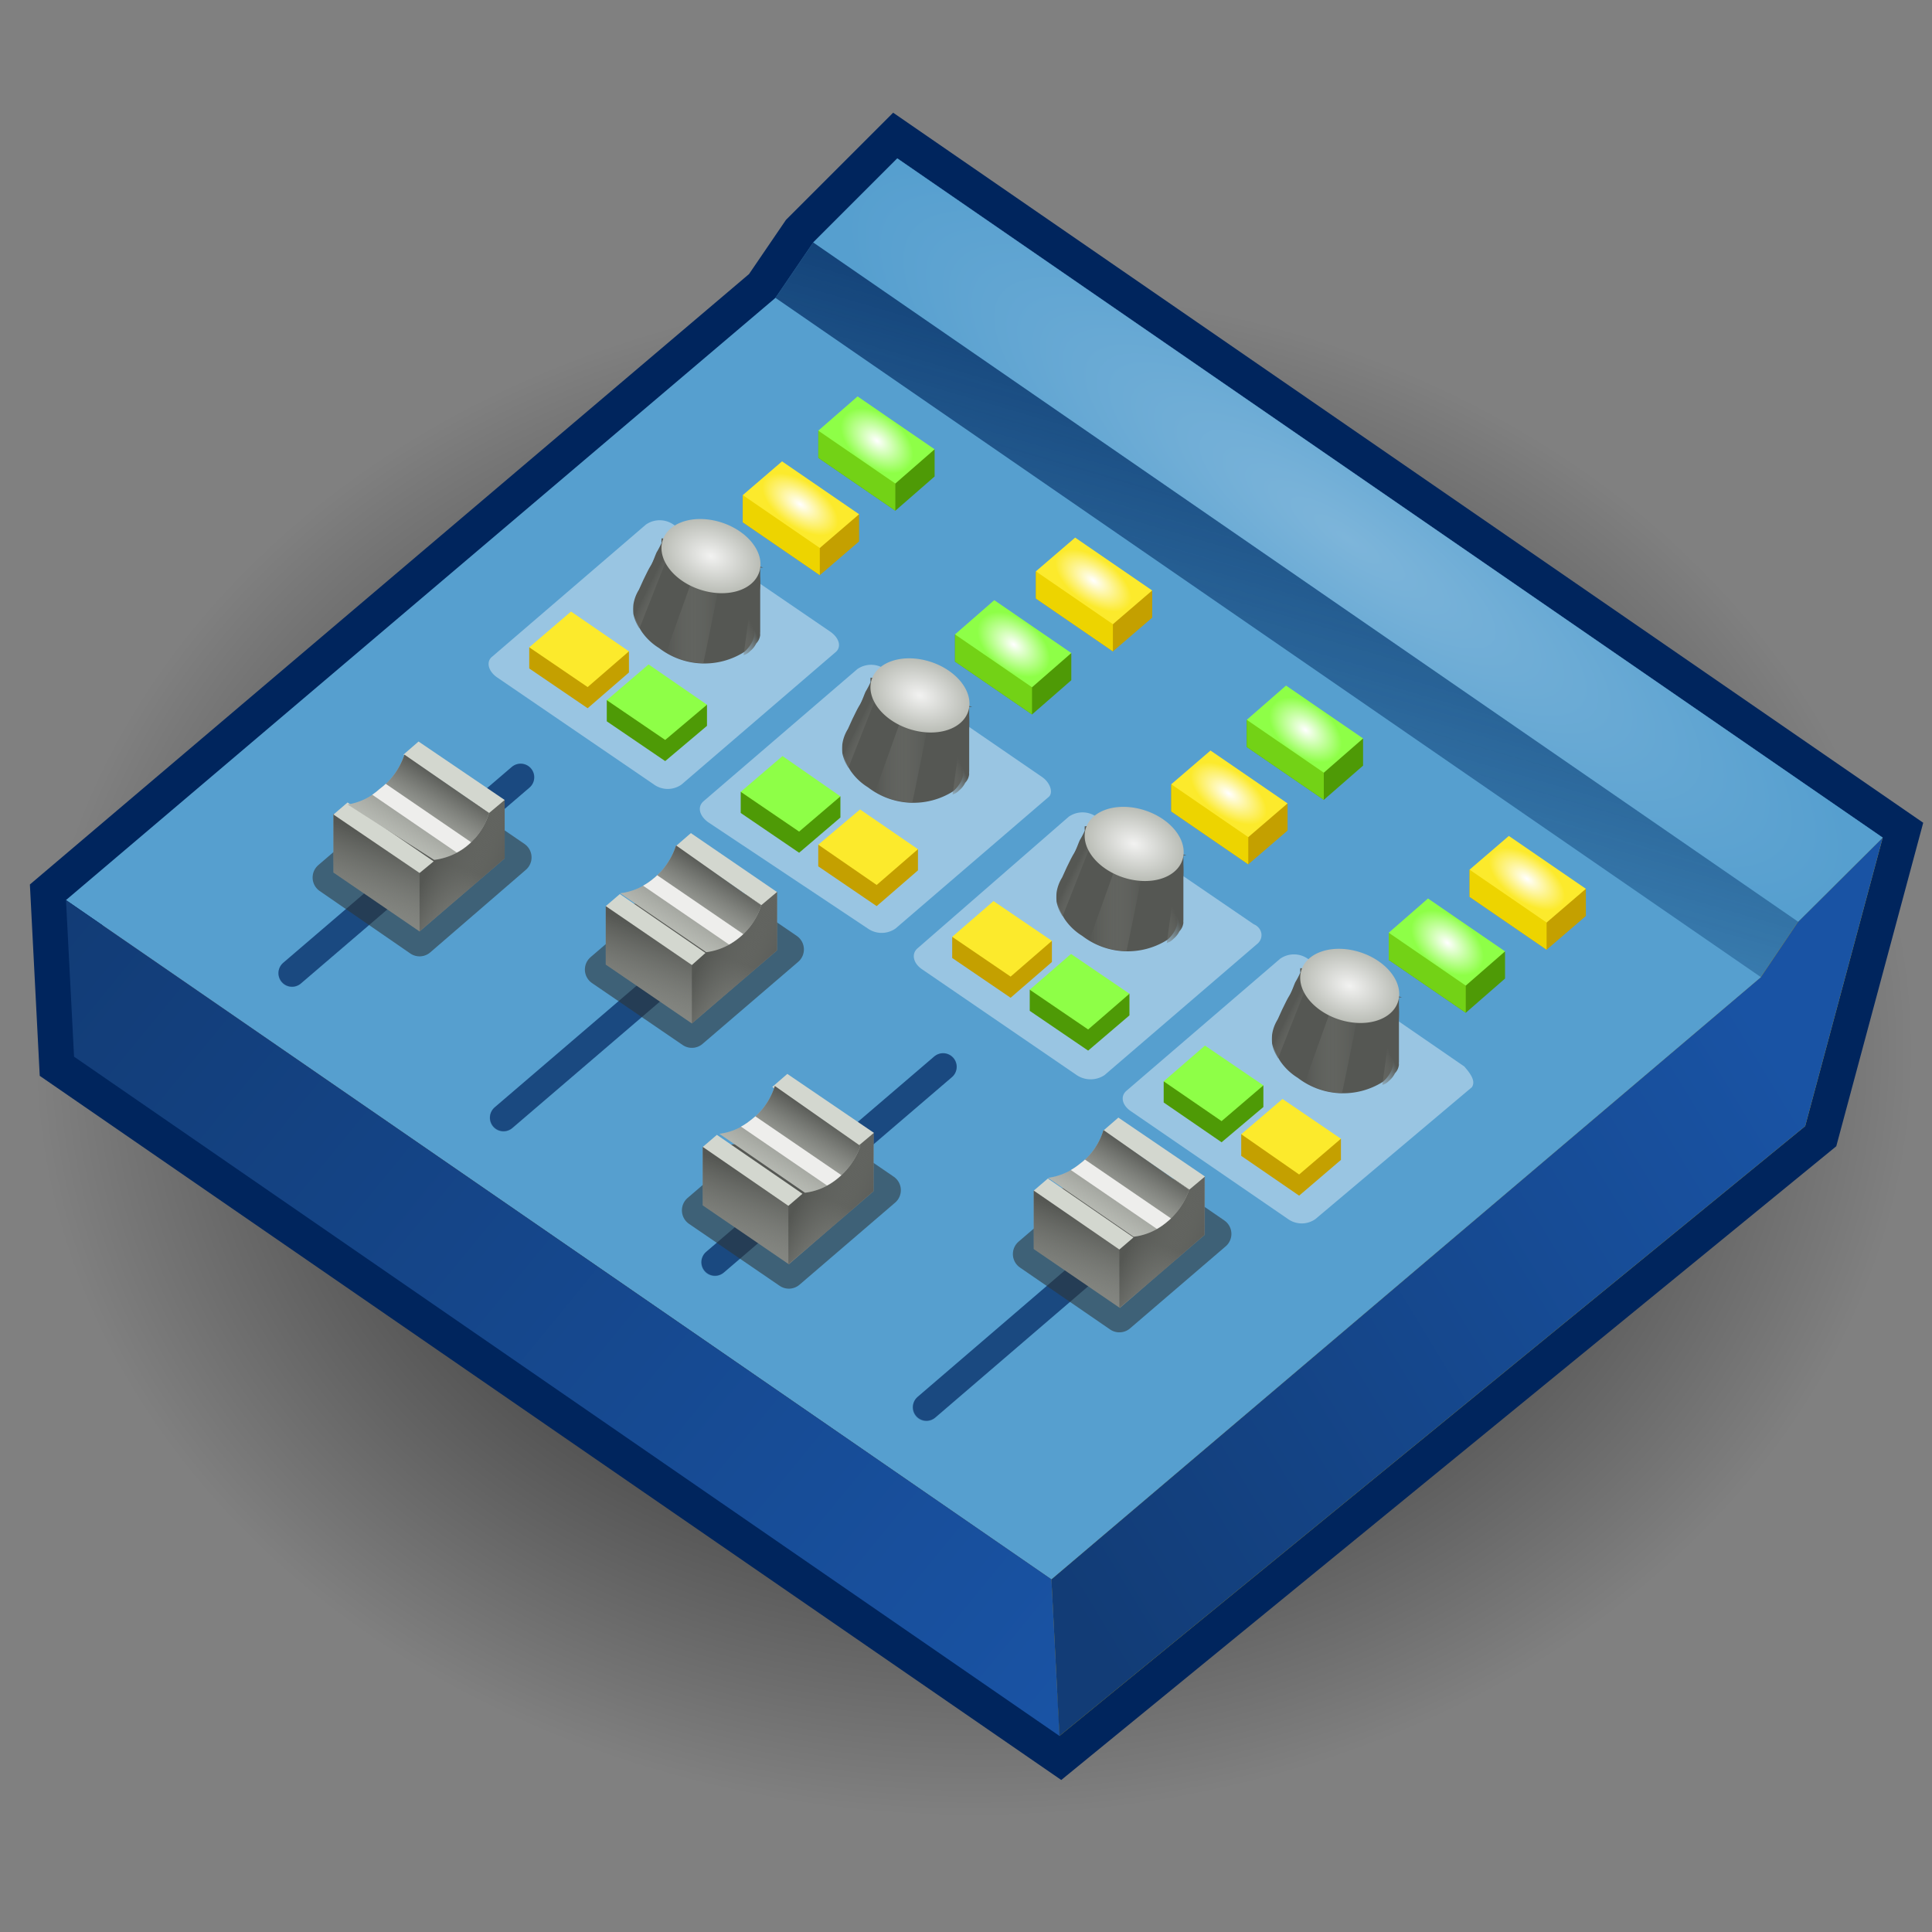 <?xml version="1.0" encoding="UTF-8" standalone="no"?>
<svg
   xmlns:dc="http://purl.org/dc/elements/1.1/"
   xmlns:cc="http://creativecommons.org/ns#"
   xmlns:rdf="http://www.w3.org/1999/02/22-rdf-syntax-ns#"
   xmlns:svg="http://www.w3.org/2000/svg"
   xmlns="http://www.w3.org/2000/svg"
   xmlns:xlink="http://www.w3.org/1999/xlink"
   xmlns:sodipodi="http://sodipodi.sourceforge.net/DTD/sodipodi-0.dtd"
   xmlns:inkscape="http://www.inkscape.org/namespaces/inkscape"
   viewBox="0 0 48 48"
   version="1.1"
   id="svg5742"
   sodipodi:docname="lightmixer.svg"
   inkscape:version="1.0.1 (3bc2e813f5, 2020-09-07)">
  <rect x="0" y="0" width="48" height="48" fill="#808080" stroke="none"/>
  <sodipodi:namedview
     pagecolor="#ffffff"
     bordercolor="#666666"
     borderopacity="1"
     objecttolerance="10"
     gridtolerance="10"
     guidetolerance="10"
     inkscape:pageopacity="0"
     inkscape:pageshadow="2"
     inkscape:window-width="2560"
     inkscape:window-height="1377"
     id="namedview5744"
     showgrid="false"
     inkscape:snap-global="false"
     inkscape:zoom="21.655145"
     inkscape:cx="23.912925"
     inkscape:cy="23.418168"
     inkscape:window-x="-8"
     inkscape:window-y="-8"
     inkscape:window-maximized="1"
     inkscape:current-layer="svg5742"
     inkscape:document-rotation="0" />
  <defs
     id="defs4942">
    <linearGradient
       inkscape:collect="always"
       id="linearGradient11524">
      <stop
         style="stop-color:#000000;stop-opacity:1;"
         offset="0"
         id="stop11520" />
      <stop
         style="stop-color:#000000;stop-opacity:0;"
         offset="1"
         id="stop11522" />
    </linearGradient>
    <linearGradient
       inkscape:collect="always"
       id="linearGradient7297">
      <stop
         style="stop-color:#123c76;stop-opacity:1"
         offset="0"
         id="stop7293" />
      <stop
         style="stop-color:#1953a4;stop-opacity:1"
         offset="1"
         id="stop7295" />
    </linearGradient>
    <linearGradient
       inkscape:collect="always"
       id="linearGradient7289">
      <stop
         style="stop-color:#7db5da;stop-opacity:1"
         offset="0"
         id="stop7285" />
      <stop
         style="stop-color:#569fcf;stop-opacity:1"
         offset="1"
         id="stop7287" />
    </linearGradient>
    <linearGradient
       inkscape:collect="always"
       id="linearGradient7181">
      <stop
         style="stop-color:#ffffff;stop-opacity:1"
         offset="0"
         id="stop7177" />
      <stop
         style="stop-color:#8eff47;stop-opacity:1"
         offset="1"
         id="stop7179" />
    </linearGradient>
    <linearGradient
       inkscape:collect="always"
       id="linearGradient7173">
      <stop
         style="stop-color:#ffffff;stop-opacity:1"
         offset="0"
         id="stop7169" />
      <stop
         style="stop-color:#fcea2c;stop-opacity:1"
         offset="1"
         id="stop7171" />
    </linearGradient>
    <linearGradient
       inkscape:collect="always"
       id="linearGradient7098">
      <stop
         style="stop-color:#f2f2f1;stop-opacity:1"
         offset="0"
         id="stop7094" />
      <stop
         style="stop-color:#babdb6;stop-opacity:1"
         offset="1"
         id="stop7096" />
    </linearGradient>
    <style
       id="style4883">.cls-1,.cls-30,.cls-43,.cls-45,.cls-54{fill:none;}.cls-2{isolation:isolate;}.cls-3{opacity:0.55;}.cls-10,.cls-11,.cls-12,.cls-13,.cls-14,.cls-15,.cls-16,.cls-17,.cls-18,.cls-19,.cls-20,.cls-21,.cls-22,.cls-23,.cls-24,.cls-25,.cls-26,.cls-27,.cls-28,.cls-29,.cls-4,.cls-5,.cls-6,.cls-67,.cls-7,.cls-8,.cls-9{fill:#555753;}.cls-4{opacity:0;}.cls-5{opacity:0.03;}.cls-6{opacity:0.06;}.cls-7{opacity:0.1;}.cls-8{opacity:0.13;}.cls-9{opacity:0.16;}.cls-10{opacity:0.19;}.cls-11{opacity:0.22;}.cls-12{opacity:0.26;}.cls-13{opacity:0.29;}.cls-14{opacity:0.32;}.cls-15{opacity:0.35;}.cls-16{opacity:0.38;}.cls-17{opacity:0.42;}.cls-18{opacity:0.45;}.cls-19{opacity:0.48;}.cls-20{opacity:0.51;}.cls-21{opacity:0.54;}.cls-22{opacity:0.58;}.cls-23{opacity:0.61;}.cls-24{opacity:0.64;}.cls-25{opacity:0.67;}.cls-26{opacity:0.7;}.cls-27{opacity:0.74;}.cls-28{opacity:0.77;}.cls-29{opacity:0.8;}.cls-30,.cls-43{stroke:#00255d;}.cls-30,.cls-54{stroke-miterlimit:10;}.cls-30{stroke-width:1.4px;}.cls-31{fill:#509fcf;}.cls-32{fill:url(#linear-gradient);}.cls-33{fill:#c4a000;}.cls-34{fill:#1953a4;}.cls-133,.cls-134,.cls-135,.cls-136,.cls-137,.cls-138,.cls-139,.cls-140,.cls-141,.cls-35,.cls-44,.cls-45,.cls-47,.cls-48,.cls-51,.cls-55,.cls-56,.cls-57,.cls-59,.cls-60,.cls-61,.cls-63,.cls-64,.cls-65,.cls-68,.cls-69,.cls-70,.cls-90{mix-blend-mode:multiply;}.cls-36{fill:url(#linear-gradient-2);}.cls-37{fill:#569fcf;}.cls-38{fill:url(#linear-gradient-4);}.cls-39{fill:#84f5ff;}.cls-40{fill:#fcea2c;}.cls-41{fill:#4e9a06;}.cls-42{fill:#8eff47;}.cls-43{stroke-linecap:round;stroke-width:0.54px;opacity:0.6;}.cls-43,.cls-45{stroke-linejoin:round;}.cls-44{opacity:0.4;}.cls-45{stroke:#2e3436;stroke-width:0.65px;opacity:0.68;}.cls-46{fill:#888a85;}.cls-47{fill:url(#linear-gradient-5);}.cls-48{fill:url(#linear-gradient-6);}.cls-49{fill:#d3d7cf;}.cls-50{fill:#babdb6;}.cls-51{fill:url(#linear-gradient-7);}.cls-52{clip-path:url(#clip-path);}.cls-53{fill:#2e3436;}.cls-54{stroke:#eeeeec;stroke-width:0.33px;}.cls-55{fill:url(#linear-gradient-8);}.cls-56{fill:url(#linear-gradient-9);}.cls-57{fill:url(#linear-gradient-10);}.cls-58{clip-path:url(#clip-path-2);}.cls-59{fill:url(#linear-gradient-11);}.cls-60{fill:url(#linear-gradient-12);}.cls-61{fill:url(#linear-gradient-13);}.cls-62{clip-path:url(#clip-path-3);}.cls-63{fill:url(#linear-gradient-14);}.cls-64{fill:url(#linear-gradient-15);}.cls-65{fill:url(#linear-gradient-16);}.cls-66{clip-path:url(#clip-path-4);}.cls-68{fill:url(#linear-gradient-17);}.cls-69{fill:url(#linear-gradient-18);}.cls-70{fill:url(#linear-gradient-19);}.cls-71{fill:#bdc0b9;}.cls-72{fill:#bfc2bc;}.cls-73{fill:#c2c5bf;}.cls-74{fill:#c5c7c1;}.cls-75{fill:#c8cac4;}.cls-76{fill:#caccc7;}.cls-77{fill:#cdcfca;}.cls-78{fill:#d0d2cd;}.cls-79{fill:#d3d4d0;}.cls-80{fill:#d5d7d2;}.cls-81{fill:#d8d9d5;}.cls-82{fill:#dbdcd8;}.cls-83{fill:#dedfdb;}.cls-84{fill:#e0e1de;}.cls-85{fill:#e3e4e1;}.cls-86{fill:#e6e6e3;}.cls-87{fill:#e9e9e6;}.cls-88{fill:#ebebe9;}.cls-89{fill:#eeeeec;}.cls-90{fill:url(#linear-gradient-20);}.cls-91{fill:url(#linear-gradient-21);}.cls-92{fill:#edd400;}.cls-93{fill:#fceb37;}.cls-94{fill:#fcec41;}.cls-95{fill:#fced4c;}.cls-96{fill:#fdee56;}.cls-97{fill:#fdef61;}.cls-98{fill:#fdf06b;}.cls-99{fill:#fdf176;}.cls-100{fill:#fdf280;}.cls-101{fill:#fdf38b;}.cls-102{fill:#fef495;}.cls-103{fill:#fef6a0;}.cls-104{fill:#fef7ab;}.cls-105{fill:#fef8b5;}.cls-106{fill:#fef9c0;}.cls-107{fill:#fefaca;}.cls-108{fill:#fefbd5;}.cls-109{fill:#fffcdf;}.cls-110{fill:#fffdea;}.cls-111{fill:#fffef4;}.cls-112{fill:#fff;}.cls-113{fill:#73d216;}.cls-114{fill:#94ff50;}.cls-115{fill:#99ff59;}.cls-116{fill:#9fff63;}.cls-117{fill:#a5ff6c;}.cls-118{fill:#aaff75;}.cls-119{fill:#b0ff7e;}.cls-120{fill:#b6ff87;}.cls-121{fill:#bbff91;}.cls-122{fill:#c1ff9a;}.cls-123{fill:#c6ffa3;}.cls-124{fill:#ccffac;}.cls-125{fill:#d2ffb5;}.cls-126{fill:#d7ffbf;}.cls-127{fill:#ddffc8;}.cls-128{fill:#e3ffd1;}.cls-129{fill:#e8ffda;}.cls-130{fill:#eeffe3;}.cls-131{fill:#f4ffed;}.cls-132{fill:#f9fff6;}.cls-133{fill:url(#linear-gradient-22);}.cls-134{fill:url(#linear-gradient-23);}.cls-135{fill:url(#linear-gradient-24);}.cls-136{fill:url(#linear-gradient-25);}.cls-137{fill:url(#linear-gradient-26);}.cls-138{fill:url(#linear-gradient-27);}.cls-139{fill:url(#linear-gradient-28);}.cls-140{fill:url(#linear-gradient-29);}.cls-141{fill:url(#linear-gradient-30);}</style>
    <linearGradient
       id="linear-gradient"
       x1="27.78"
       y1="27.49"
       x2="33.14"
       y2="9.17"
       gradientUnits="userSpaceOnUse">
      <stop
         offset="0"
         stop-color="#00255d"
         stop-opacity="0"
         id="stop4885" />
      <stop
         offset="1"
         stop-color="#00255d"
         id="stop4887" />
    </linearGradient>
    <linearGradient
       id="linear-gradient-5"
       x1="12.99"
       y1="23.78"
       x2="13.68"
       y2="21.92"
       gradientUnits="userSpaceOnUse">
      <stop
         offset="0"
         stop-color="#888a85"
         stop-opacity="0"
         id="stop4896" />
      <stop
         offset="1"
         stop-color="#555753"
         id="stop4898" />
    </linearGradient>
    <linearGradient
       id="linear-gradient-6"
       x1="15.56"
       y1="22.63"
       x2="14.11"
       y2="21.97"
       xlink:href="#linear-gradient-5"
       gradientTransform="matrix(1.251,0,0,1.251,-6.835,-6.291)" />
    <linearGradient
       id="linear-gradient-7"
       x1="13.37"
       y1="21.79"
       x2="14.2"
       y2="20.39"
       xlink:href="#linear-gradient-5"
       gradientTransform="matrix(1.251,0,0,1.251,-6.835,-6.291)" />
    <clipPath
       id="clip-path">
      <path
         class="cls-1"
         d="M15.18,21.17v0a1.34,1.34,0,0,1-.47.68,1.31,1.31,0,0,1-.62.25L12.37,21A1.2,1.2,0,0,0,13,20.7a1.41,1.41,0,0,0,.5-.69Z"
         id="path4903" />
    </clipPath>
    <linearGradient
       id="linear-gradient-8"
       x1="17.69"
       y1="26.24"
       x2="18.38"
       y2="24.38"
       xlink:href="#linear-gradient-5" />
    <linearGradient
       id="linear-gradient-9"
       x1="20.26"
       y1="25.09"
       x2="18.81"
       y2="24.43"
       xlink:href="#linear-gradient-5" />
    <linearGradient
       id="linear-gradient-10"
       x1="18.07"
       y1="24.24"
       x2="18.9"
       y2="22.84"
       xlink:href="#linear-gradient-5"
       gradientTransform="matrix(1.251,0,0,1.251,-5.954,-7.074)" />
    <clipPath
       id="clip-path-2">
      <path
         class="cls-1"
         d="M19.88,23.63a0,0,0,0,1,0,0,1.33,1.33,0,0,1-.47.67,1.28,1.28,0,0,1-.62.26l-1.71-1.17a1.23,1.23,0,0,0,.61-.25,1.42,1.42,0,0,0,.5-.7Z"
         id="path4909" />
    </clipPath>
    <linearGradient
       id="linear-gradient-11"
       x1="20.77"
       y1="30.04"
       x2="21.46"
       y2="28.19"
       xlink:href="#linear-gradient-5"
       gradientTransform="matrix(1.251,0,0,1.251,-7.391,-5.866)" />
    <linearGradient
       id="linear-gradient-12"
       x1="23.34"
       y1="28.9"
       x2="21.89"
       y2="28.24"
       xlink:href="#linear-gradient-5"
       gradientTransform="matrix(1.251,0,0,1.251,-7.391,-5.866)" />
    <linearGradient
       id="linear-gradient-13"
       x1="21.15"
       y1="28.05"
       x2="21.98"
       y2="26.65"
       xlink:href="#linear-gradient-5"
       gradientTransform="matrix(1.251,0,0,1.251,-7.391,-5.866)" />
    <clipPath
       id="clip-path-3">
      <path
         class="cls-1"
         d="M23,27.44v0a1.42,1.42,0,0,1-.48.67,1.24,1.24,0,0,1-.62.26l-1.7-1.17a1.2,1.2,0,0,0,.61-.26,1.36,1.36,0,0,0,.49-.69Z"
         id="path4915" />
    </clipPath>
    <linearGradient
       id="linear-gradient-14"
       x1="26.18"
       y1="31.88"
       x2="26.88"
       y2="30.03"
       xlink:href="#linear-gradient-5" />
    <linearGradient
       id="linear-gradient-15"
       x1="28.76"
       y1="30.74"
       x2="27.31"
       y2="30.08"
       xlink:href="#linear-gradient-5" />
    <linearGradient
       id="linear-gradient-16"
       x1="26.56"
       y1="29.89"
       x2="27.4"
       y2="28.49"
       xlink:href="#linear-gradient-5"
       gradientTransform="matrix(1.251,0,0,1.251,-5.954,-7.074)" />
    <clipPath
       id="clip-path-4">
      <path
         class="cls-1"
         d="M28.38,29.28v0a1.42,1.42,0,0,1-.48.67,1.24,1.24,0,0,1-.62.26l-1.7-1.17a1.23,1.23,0,0,0,.61-.26,1.32,1.32,0,0,0,.49-.69Z"
         id="path4921" />
    </clipPath>
    <linearGradient
       id="linear-gradient-17"
       x1="18.22"
       y1="17.51"
       x2="17.76"
       y2="17.28"
       xlink:href="#linear-gradient-5"
       gradientTransform="matrix(1.251,0,0,1.251,-5.954,-7.074)" />
    <linearGradient
       id="linear-gradient-18"
       x1="19.04"
       y1="18.09"
       x2="19.63"
       y2="17.82"
       xlink:href="#linear-gradient-5"
       gradientTransform="matrix(1.251,0,0,1.251,-5.954,-7.074)" />
    <linearGradient
       id="linear-gradient-19"
       x1="18.07"
       y1="18.05"
       x2="19.15"
       y2="18.05"
       xlink:href="#linear-gradient-5"
       gradientTransform="matrix(1.251,0,0,1.251,-5.954,-7.074)" />
    <linearGradient
       inkscape:collect="always"
       xlink:href="#linear-gradient"
       id="linearGradient6309"
       gradientUnits="userSpaceOnUse"
       x1="27.78"
       y1="27.49"
       x2="33.14"
       y2="9.17" />
    <linearGradient
       inkscape:collect="always"
       xlink:href="#linear-gradient-5"
       id="linearGradient6315"
       gradientUnits="userSpaceOnUse"
       x1="12.99"
       y1="23.78"
       x2="13.68"
       y2="21.92"
       gradientTransform="matrix(1.251,0,0,1.251,-6.835,-6.291)" />
    <radialGradient
       inkscape:collect="always"
       xlink:href="#linearGradient7098"
       id="radialGradient7100"
       cx="-7.611"
       cy="21.243"
       fx="-7.611"
       fy="21.243"
       r="0.876"
       gradientTransform="matrix(1,0,0,1.442,0,-9.395)"
       gradientUnits="userSpaceOnUse" />
    <linearGradient
       inkscape:collect="always"
       xlink:href="#linear-gradient-5"
       id="linearGradient7121"
       gradientTransform="matrix(1.251,0,0,1.251,-5.954,-7.074)"
       x1="18.22"
       y1="17.51"
       x2="17.76"
       y2="17.28" />
    <linearGradient
       inkscape:collect="always"
       xlink:href="#linear-gradient-5"
       id="linearGradient7123"
       gradientTransform="matrix(1.251,0,0,1.251,-5.954,-7.074)"
       x1="19.04"
       y1="18.09"
       x2="19.63"
       y2="17.82" />
    <linearGradient
       inkscape:collect="always"
       xlink:href="#linear-gradient-5"
       id="linearGradient7125"
       gradientTransform="matrix(1.251,0,0,1.251,-5.954,-7.074)"
       x1="18.07"
       y1="18.05"
       x2="19.15"
       y2="18.05" />
    <radialGradient
       inkscape:collect="always"
       xlink:href="#linearGradient7098"
       id="radialGradient7127"
       gradientUnits="userSpaceOnUse"
       gradientTransform="matrix(1,0,0,1.442,0,-9.395)"
       cx="-7.611"
       cy="21.243"
       fx="-7.611"
       fy="21.243"
       r="0.876" />
    <linearGradient
       inkscape:collect="always"
       xlink:href="#linear-gradient-5"
       id="linearGradient7141"
       gradientTransform="matrix(1.251,0,0,1.251,-5.954,-7.074)"
       x1="18.22"
       y1="17.51"
       x2="17.76"
       y2="17.28" />
    <linearGradient
       inkscape:collect="always"
       xlink:href="#linear-gradient-5"
       id="linearGradient7143"
       gradientTransform="matrix(1.251,0,0,1.251,-5.954,-7.074)"
       x1="19.04"
       y1="18.09"
       x2="19.63"
       y2="17.82" />
    <linearGradient
       inkscape:collect="always"
       xlink:href="#linear-gradient-5"
       id="linearGradient7145"
       gradientTransform="matrix(1.251,0,0,1.251,-5.954,-7.074)"
       x1="18.07"
       y1="18.05"
       x2="19.15"
       y2="18.05" />
    <radialGradient
       inkscape:collect="always"
       xlink:href="#linearGradient7098"
       id="radialGradient7147"
       gradientUnits="userSpaceOnUse"
       gradientTransform="matrix(1,0,0,1.442,0,-9.395)"
       cx="-7.611"
       cy="21.243"
       fx="-7.611"
       fy="21.243"
       r="0.876" />
    <linearGradient
       inkscape:collect="always"
       xlink:href="#linear-gradient-5"
       id="linearGradient7161"
       gradientTransform="matrix(1.251,0,0,1.251,-5.954,-7.074)"
       x1="18.22"
       y1="17.51"
       x2="17.76"
       y2="17.28" />
    <linearGradient
       inkscape:collect="always"
       xlink:href="#linear-gradient-5"
       id="linearGradient7163"
       gradientTransform="matrix(1.251,0,0,1.251,-5.954,-7.074)"
       x1="19.04"
       y1="18.09"
       x2="19.63"
       y2="17.82" />
    <linearGradient
       inkscape:collect="always"
       xlink:href="#linear-gradient-5"
       id="linearGradient7165"
       gradientTransform="matrix(1.251,0,0,1.251,-5.954,-7.074)"
       x1="18.07"
       y1="18.05"
       x2="19.15"
       y2="18.05" />
    <radialGradient
       inkscape:collect="always"
       xlink:href="#linearGradient7098"
       id="radialGradient7167"
       gradientUnits="userSpaceOnUse"
       gradientTransform="matrix(1,0,0,1.442,0,-9.395)"
       cx="-7.611"
       cy="21.243"
       fx="-7.611"
       fy="21.243"
       r="0.876" />
    <radialGradient
       inkscape:collect="always"
       xlink:href="#linearGradient7173"
       id="radialGradient7175"
       cx="29.175"
       cy="21.42"
       fx="29.175"
       fy="21.42"
       r="1.155"
       gradientTransform="matrix(0.614,0.431,-0.223,0.317,16.024,2.048)"
       gradientUnits="userSpaceOnUse" />
    <radialGradient
       inkscape:collect="always"
       xlink:href="#linearGradient7181"
       id="radialGradient7183"
       cx="30.675"
       cy="20.135"
       fx="30.675"
       fy="20.135"
       r="1.155"
       gradientTransform="matrix(0.561,0.436,-0.273,0.352,18.975,-0.31)"
       gradientUnits="userSpaceOnUse" />
    <radialGradient
       inkscape:collect="always"
       xlink:href="#linearGradient7173"
       id="radialGradient7215"
       gradientUnits="userSpaceOnUse"
       gradientTransform="matrix(0.614,0.431,-0.223,0.317,16.024,2.048)"
       cx="29.175"
       cy="21.42"
       fx="29.175"
       fy="21.42"
       r="1.155" />
    <radialGradient
       inkscape:collect="always"
       xlink:href="#linearGradient7181"
       id="radialGradient7217"
       gradientUnits="userSpaceOnUse"
       gradientTransform="matrix(0.561,0.436,-0.273,0.352,18.975,-0.31)"
       cx="30.675"
       cy="20.135"
       fx="30.675"
       fy="20.135"
       r="1.155" />
    <radialGradient
       inkscape:collect="always"
       xlink:href="#linearGradient7181"
       id="radialGradient7227"
       gradientUnits="userSpaceOnUse"
       gradientTransform="matrix(0.561,0.436,-0.273,0.352,18.975,-0.31)"
       cx="30.675"
       cy="20.135"
       fx="30.675"
       fy="20.135"
       r="1.155" />
    <radialGradient
       inkscape:collect="always"
       xlink:href="#linearGradient7173"
       id="radialGradient7237"
       gradientUnits="userSpaceOnUse"
       gradientTransform="matrix(0.614,0.431,-0.223,0.317,16.024,2.048)"
       cx="29.175"
       cy="21.42"
       fx="29.175"
       fy="21.42"
       r="1.155" />
    <radialGradient
       inkscape:collect="always"
       xlink:href="#linearGradient7173"
       id="radialGradient7255"
       gradientUnits="userSpaceOnUse"
       gradientTransform="matrix(0.614,0.431,-0.223,0.317,16.024,2.048)"
       cx="29.175"
       cy="21.42"
       fx="29.175"
       fy="21.42"
       r="1.155" />
    <radialGradient
       inkscape:collect="always"
       xlink:href="#linearGradient7181"
       id="radialGradient7257"
       gradientUnits="userSpaceOnUse"
       gradientTransform="matrix(0.561,0.436,-0.273,0.352,18.975,-0.31)"
       cx="30.675"
       cy="20.135"
       fx="30.675"
       fy="20.135"
       r="1.155" />
    <radialGradient
       inkscape:collect="always"
       xlink:href="#linearGradient7289"
       id="radialGradient7291"
       cx="31.53"
       cy="16.38"
       fx="31.53"
       fy="16.38"
       r="10.62"
       gradientTransform="matrix(0.921,0.648,-0.176,0.249,5.368,-8.149)"
       gradientUnits="userSpaceOnUse" />
    <linearGradient
       inkscape:collect="always"
       xlink:href="#linearGradient7297"
       id="linearGradient7299"
       x1="6.033"
       y1="23.748"
       x2="25.652"
       y2="39.838"
       gradientUnits="userSpaceOnUse" />
    <linearGradient
       inkscape:collect="always"
       xlink:href="#linearGradient7297"
       id="linearGradient7323"
       gradientUnits="userSpaceOnUse"
       x1="25.75"
       y1="37.107"
       x2="40.864"
       y2="27.955" />
    <radialGradient
       inkscape:collect="always"
       xlink:href="#linearGradient11524"
       id="radialGradient11526"
       cx="24.059"
       cy="26.668"
       fx="24.059"
       fy="26.668"
       r="23.32"
       gradientTransform="matrix(1,0,0,0.815,0.139,4.383)"
       gradientUnits="userSpaceOnUse" />
  </defs>
  <title
     id="title4944">Artboard 57</title>
  <ellipse
     style="color:#000000;overflow:visible;fill:url(#radialGradient11526);fill-opacity:1;stroke:none;stroke-width:1.25;stop-color:#000000"
     id="path11518"
     cx="24.197"
     cy="26.114"
     rx="23.32"
     ry="19.002" />
  <path
     id="polygon5001"
     style="isolation:isolate;fill:none;stroke:#00255d;stroke-width:1.4px;stroke-miterlimit:10"
     transform="matrix(1.251,0,0,1.251,-5.954,-7.074)"
     d="m 22.58,8.8 -1.67,1.67 -0.75,1.1 -14.09,11.96 0.16,3.11 19.57,13.49 14.81,-12.11 1.54,-5.73 z"
     class="cls-30" />
  <path
     id="polyline5003"
     style="isolation:isolate;fill:#509fcf;stroke-width:0.799"
     transform="matrix(1.251,0,0,1.251,-5.954,-7.074)"
     d="m 39.73,25.06 0.74,-1.1 1.68,-1.67 -19.57,-13.49 -1.67,1.67 -0.75,1.1 -1.59,3.51"
     class="cls-31" />
  <path
     id="polyline5005"
     style="isolation:isolate;fill:url(#linearGradient6309);stroke-width:0.799"
     transform="matrix(1.251,0,0,1.251,-5.954,-7.074)"
     d="m 39.73,25.06 0.74,-1.1 1.68,-1.67 -19.57,-13.49 -1.67,1.67 -0.75,1.1 -1.59,3.51"
     class="cls-32" />
  <path
     id="polygon5007"
     style="isolation:isolate;fill:#c4a000;stroke-width:0.799"
     transform="matrix(1.251,0,0,1.251,-5.954,-7.074)"
     d="M 40.61,28.02 25.8,40.13 25.64,37.02 39.73,25.06 l 0.74,-1.1 1.68,-1.67 z"
     class="cls-33" />
  <path
     id="polygon5009"
     style="font-variation-settings:normal;opacity:1;isolation:isolate;vector-effect:none;fill:url(#linearGradient7323);fill-opacity:1;stroke-width:0.799;stroke-linecap:butt;stroke-linejoin:miter;stroke-miterlimit:4;stroke-dasharray:none;stroke-dashoffset:0;stroke-opacity:1;stop-color:#000000;stop-opacity:1"
     transform="matrix(1.251,0,0,1.251,-5.954,-7.074)"
     d="M 40.61,28.02 25.8,40.13 25.64,37.02 39.73,25.06 l 0.74,-1.1 1.68,-1.67 z"
     class="cls-34" />
  <path
     id="polygon5019"
     style="isolation:isolate;fill:#569fcf;stroke-width:0.799"
     transform="matrix(1.251,0,0,1.251,-5.954,-7.074)"
     d="M 25.64,37.02 6.07,23.53 20.16,11.57 39.73,25.06 Z"
     class="cls-37" />
  <path
     class="cls-39"
     d="m 20.636,15.699 -3.902,-2.665 a 0.6,0.601 0 0 0 -0.688,0 l -3.815,3.278 c -0.163,0.125 -0.1,0.363 0.113,0.513 l 3.902,2.665 a 0.588,0.588 0 0 0 0.688,0 l 3.815,-3.278 c 0.163,-0.125 0.113,-0.35 -0.113,-0.513 z"
     id="path5023"
     style="isolation:isolate;stroke-width:1;fill:#ffffff;fill-opacity:0.395" />
  <path
     id="polygon5025"
     style="isolation:isolate;fill:#c4a000;stroke-width:0.799"
     transform="matrix(1.251,0,0,1.251,-5.954,-7.074)"
     d="m 17.25,18.59 v 0.42 l -0.82,0.71 -1.16,-0.79 v -0.42 z"
     class="cls-33" />
  <path
     id="polygon5027"
     style="isolation:isolate;fill:#fcea2c;stroke-width:0.799"
     transform="matrix(1.251,0,0,1.251,-5.954,-7.074)"
     d="m 16.1,17.8 1.15,0.79 -0.82,0.71 -1.16,-0.79 z"
     class="cls-40" />
  <path
     id="polygon5029"
     style="isolation:isolate;fill:#4e9a06;stroke-width:0.799"
     transform="matrix(1.251,0,0,1.251,-5.954,-7.074)"
     d="m 18.8,19.65 v 0.42 l -0.83,0.7 -1.16,-0.79 v -0.42 z"
     class="cls-41" />
  <path
     id="polygon5031"
     style="isolation:isolate;fill:#8eff47;stroke-width:0.799"
     transform="matrix(1.251,0,0,1.251,-5.954,-7.074)"
     d="m 17.64,18.85 1.16,0.8 -0.83,0.7 -1.16,-0.79 z"
     class="cls-42" />
  <path
     class="cls-39"
     d="M 25.888,19.303 21.986,16.625 a 0.6,0.601 0 0 0 -0.688,0 l -3.815,3.278 c -0.163,0.138 -0.113,0.363 0.113,0.526 l 3.965,2.64 a 0.6,0.601 0 0 0 0.688,0 l 3.815,-3.278 c 0.1,-0.1 0.038,-0.338 -0.175,-0.488 z"
     id="path5033"
     style="isolation:isolate;stroke-width:1;fill:#ffffff;fill-opacity:0.395" />
  <path
     id="polygon5035"
     style="isolation:isolate;fill:#4e9a06;stroke-width:0.799"
     transform="matrix(1.251,0,0,1.251,-5.954,-7.074)"
     d="m 21.45,21.47 v 0.42 l -0.82,0.7 -1.16,-0.79 v -0.42 z"
     class="cls-41" />
  <path
     id="polygon5037"
     style="isolation:isolate;fill:#8eff47;stroke-width:0.799"
     transform="matrix(1.251,0,0,1.251,-5.954,-7.074)"
     d="m 20.3,20.67 1.15,0.8 -0.82,0.7 -1.16,-0.79 z"
     class="cls-42" />
  <path
     id="polygon5039"
     style="isolation:isolate;fill:#c4a000;stroke-width:0.799"
     transform="matrix(1.251,0,0,1.251,-5.954,-7.074)"
     d="m 22.99,22.52 v 0.42 l -0.82,0.71 -1.16,-0.79 v -0.43 z"
     class="cls-33" />
  <path
     id="polygon5041"
     style="isolation:isolate;fill:#fcea2c;stroke-width:0.799"
     transform="matrix(1.251,0,0,1.251,-5.954,-7.074)"
     d="m 21.84,21.73 1.15,0.79 -0.82,0.71 -1.16,-0.8 z"
     class="cls-40" />
  <path
     class="cls-39"
     d="M 31.141,22.957 27.239,20.292 a 0.6,0.601 0 0 0 -0.688,0 l -3.752,3.266 c -0.163,0.138 -0.113,0.375 0.113,0.526 l 3.84,2.628 a 0.625,0.626 0 0 0 0.688,0 l 3.815,-3.278 c 0.15,-0.15 0.1,-0.388 -0.113,-0.475 z"
     id="path5043"
     style="isolation:isolate;stroke-width:1;fill:#ffffff;fill-opacity:0.395" />
  <path
     id="polygon5045"
     style="isolation:isolate;fill:#c4a000;stroke-width:0.799"
     transform="matrix(1.251,0,0,1.251,-5.954,-7.074)"
     d="m 25.65,24.34 v 0.42 l -0.82,0.71 -1.16,-0.79 v -0.42 z"
     class="cls-33" />
  <path
     id="polygon5047"
     style="isolation:isolate;fill:#fcea2c;stroke-width:0.799"
     transform="matrix(1.251,0,0,1.251,-5.954,-7.074)"
     d="m 24.49,23.55 1.16,0.79 -0.82,0.71 -1.16,-0.79 z"
     class="cls-40" />
  <path
     id="polygon5049"
     style="isolation:isolate;fill:#4e9a06;stroke-width:0.799"
     transform="matrix(1.251,0,0,1.251,-5.954,-7.074)"
     d="m 27.19,25.39 v 0.43 l -0.82,0.7 -1.16,-0.79 v -0.42 z"
     class="cls-41" />
  <path
     id="polygon5051"
     style="isolation:isolate;fill:#8eff47;stroke-width:0.799"
     transform="matrix(1.251,0,0,1.251,-5.954,-7.074)"
     d="m 26.03,24.6 1.16,0.79 -0.82,0.71 -1.16,-0.79 z"
     class="cls-42" />
  <path
     class="cls-39"
     d="m 36.382,26.498 -3.89,-2.678 a 0.6,0.601 0 0 0 -0.688,0 l -3.815,3.278 c -0.163,0.138 -0.113,0.363 0.113,0.513 l 3.902,2.678 a 0.588,0.588 0 0 0 0.675,0 l 3.89,-3.278 c 0.088,-0.138 0,-0.3 -0.188,-0.513 z"
     id="path5053"
     style="isolation:isolate;stroke-width:1;fill:#ffffff;fill-opacity:0.395" />
  <path
     id="polygon5055"
     style="isolation:isolate;fill:#4e9a06;stroke-width:0.799"
     transform="matrix(1.251,0,0,1.251,-5.954,-7.074)"
     d="m 29.85,27.21 v 0.43 l -0.83,0.7 -1.15,-0.79 v -0.42 z"
     class="cls-41" />
  <path
     id="polygon5057"
     style="isolation:isolate;fill:#8eff47;stroke-width:0.799"
     transform="matrix(1.251,0,0,1.251,-5.954,-7.074)"
     d="m 28.69,26.42 1.16,0.79 -0.83,0.71 -1.15,-0.79 z"
     class="cls-42" />
  <path
     id="polygon5059"
     style="isolation:isolate;fill:#c4a000;stroke-width:0.799"
     transform="matrix(1.251,0,0,1.251,-5.954,-7.074)"
     d="m 31.39,28.27 v 0.42 l -0.83,0.71 -1.15,-0.79 v -0.43 z"
     class="cls-33" />
  <path
     id="polygon5061"
     style="isolation:isolate;fill:#fcea2c;stroke-width:0.799"
     transform="matrix(1.251,0,0,1.251,-5.954,-7.074)"
     d="m 30.23,27.48 1.16,0.79 -0.83,0.71 -1.15,-0.8 z"
     class="cls-40" />
  <g
     class="cls-35"
     id="g5071"
     style="isolation:isolate;stroke-width:0.799"
     transform="matrix(1.251,0,0,1.251,-5.954,-7.074)">
    <path
       id="line5063"
       style="opacity:0.6;fill:none;stroke:#00255d;stroke-width:0.54px;stroke-linecap:round;stroke-linejoin:round"
       d="M 18.96,30.72 23.49,26.84"
       class="cls-43" />
    <path
       id="line5065"
       style="opacity:0.6;fill:none;stroke:#00255d;stroke-width:0.54px;stroke-linecap:round;stroke-linejoin:round"
       d="m 14.76,27.85 4.54,-3.89"
       class="cls-43" />
    <path
       id="line5067"
       style="opacity:0.6;fill:none;stroke:#00255d;stroke-width:0.54px;stroke-linecap:round;stroke-linejoin:round"
       d="M 10.56,24.98 15.1,21.09"
       class="cls-43" />
    <path
       id="line5069"
       style="opacity:0.6;fill:none;stroke:#00255d;stroke-width:0.54px;stroke-linecap:round;stroke-linejoin:round"
       d="m 23.16,33.6 4.53,-3.89"
       class="cls-43" />
  </g>
  <path
     id="line5073"
     style="opacity:0.24;isolation:isolate;mix-blend-mode:multiply;fill:none;stroke:#00255d;stroke-width:0.676px;stroke-linecap:round;stroke-linejoin:round"
     d="M 17.759,31.366 23.425,26.511"
     class="cls-43" />
  <path
     id="line5075"
     style="opacity:0.24;isolation:isolate;mix-blend-mode:multiply;fill:none;stroke:#00255d;stroke-width:0.676px;stroke-linecap:round;stroke-linejoin:round"
     d="M 12.506,27.775 18.184,22.907"
     class="cls-43" />
  <path
     id="line5077"
     style="opacity:0.24;isolation:isolate;mix-blend-mode:multiply;fill:none;stroke:#00255d;stroke-width:0.676px;stroke-linecap:round;stroke-linejoin:round"
     d="M 7.253,24.183 12.931,19.316"
     class="cls-43" />
  <path
     id="line5079"
     style="opacity:0.24;isolation:isolate;mix-blend-mode:multiply;fill:none;stroke:#00255d;stroke-width:0.676px;stroke-linecap:round;stroke-linejoin:round"
     d="m 23.012,34.97 5.666,-4.868"
     class="cls-43" />
  <path
     id="polygon5083"
     style="opacity:1;isolation:isolate;mix-blend-mode:multiply;fill:none;stroke:#2e3436;stroke-width:0.813px;stroke-linejoin:round;stroke-opacity:0.577"
     d="m 10.549,19.762 -2.376,2.04 2.251,1.552 2.376,-2.052 z"
     class="cls-45" />
  <path
     id="polygon5085"
     style="isolation:isolate;fill:#888a85;stroke-width:1"
     d="m 8.285,20.225 v 1.452 l 2.139,1.464 2.114,-1.814 v -1.452 z"
     class="cls-46" />
  <path
     id="polygon5087"
     style="isolation:isolate;mix-blend-mode:multiply;fill:url(#linearGradient6315);stroke-width:1"
     d="m 8.285,20.225 v 1.452 l 2.139,1.464 2.114,-1.814 v -1.452 z"
     class="cls-47" />
  <path
     id="polygon5089"
     style="isolation:isolate;mix-blend-mode:multiply;fill:url(#linear-gradient-6);stroke-width:1"
     d="m 10.474,20.049 2.064,-0.175 v 1.452 l -2.114,1.814 v -1.452 l -0.025,-1.614 z"
     class="cls-48" />
  <path
     id="polygon5091"
     style="isolation:isolate;fill:#d3d7cf;stroke-width:1"
     d="m 10.774,21.401 -0.35,0.288 -2.139,-1.452 0.35,-0.3 z"
     class="cls-49" />
  <path
     id="polygon5093"
     style="isolation:isolate;fill:#d3d7cf;stroke-width:1"
     d="m 12.15,20.2 -2.126,-1.452 0.375,-0.325 2.139,1.452 z"
     class="cls-49" />
  <path
     class="cls-50"
     d="m 12.15,20.2 v 0 a 1.676,1.677 0 0 1 -0.588,0.851 1.638,1.639 0 0 1 -0.775,0.313 L 8.635,19.987 a 1.501,1.502 0 0 0 0.788,-0.375 1.763,1.764 0 0 0 0.625,-0.863 z"
     id="path5095"
     style="isolation:isolate;stroke-width:1" />
  <path
     class="cls-51"
     d="m 12.15,20.2 v 0 a 1.676,1.677 0 0 1 -0.588,0.851 1.638,1.639 0 0 1 -0.775,0.313 L 8.635,19.987 a 1.501,1.502 0 0 0 0.788,-0.375 1.763,1.764 0 0 0 0.625,-0.863 z"
     id="path5097"
     style="isolation:isolate;fill:url(#linear-gradient-7);stroke-width:1" />
  <g
     class="cls-52"
     clip-path="url(#clip-path)"
     id="g5103"
     style="isolation:isolate;stroke-width:0.799"
     transform="matrix(1.251,0,0,1.251,-6.835,-6.291)">
    <path
       class="cls-53"
       d="m 15.19,21.17 v 0 a 1.37,1.37 0 0 1 -0.5,0.69 1.09,1.09 0 0 1 -0.61,0.26 l -0.28,0.24 v 1.16 l 1.69,-1.45 v -1.15 z"
       id="path5099"
       style="stroke-width:0.799" />
    <path
       id="line5101"
       style="fill:none;stroke:#eeeeec;stroke-width:0.33px;stroke-miterlimit:10"
       d="M 12.4,20.3 15.28,22.27"
       class="cls-54" />
  </g>
  <path
     id="polygon5105"
     style="opacity:1;isolation:isolate;mix-blend-mode:multiply;fill:none;stroke:#2e3436;stroke-width:0.65px;stroke-linejoin:round;stroke-opacity:0.577"
     transform="matrix(1.251,0,0,1.251,-5.954,-7.074)"
     d="m 20.4,24.51 -1.8,-1.23 -1.9,1.63 1.8,1.23 z"
     class="cls-45" />
  <path
     id="polygon5107"
     style="isolation:isolate;fill:#888a85;stroke-width:0.799"
     transform="matrix(1.251,0,0,1.251,-5.954,-7.074)"
     d="m 20.19,23.37 -3.4,0.28 v 1.16 l 1.71,1.17 1.69,-1.45 z"
     class="cls-46" />
  <path
     id="polygon5109"
     style="isolation:isolate;mix-blend-mode:multiply;fill:url(#linear-gradient-8);stroke-width:0.799"
     transform="matrix(1.251,0,0,1.251,-5.954,-7.074)"
     d="m 20.19,23.37 -3.4,0.28 v 1.16 l 1.71,1.17 1.69,-1.45 z"
     class="cls-55" />
  <path
     id="polygon5111"
     style="isolation:isolate;mix-blend-mode:multiply;fill:url(#linear-gradient-9);stroke-width:0.799"
     transform="matrix(1.251,0,0,1.251,-5.954,-7.074)"
     d="m 18.48,23.53 0.06,-0.02 1.65,-0.14 v 1.16 l -1.69,1.45 v -1.16 z"
     class="cls-56" />
  <path
     id="polygon5113"
     style="isolation:isolate;fill:#d3d7cf;stroke-width:0.799"
     transform="matrix(1.251,0,0,1.251,-5.954,-7.074)"
     d="m 17.07,23.41 1.7,1.17 -0.27,0.24 -1.71,-1.17 z"
     class="cls-49" />
  <path
     id="polygon5115"
     style="isolation:isolate;fill:#d3d7cf;stroke-width:0.799"
     transform="matrix(1.251,0,0,1.251,-5.954,-7.074)"
     d="m 20.19,23.37 -0.31,0.26 -1.7,-1.17 0.3,-0.26 z"
     class="cls-49" />
  <path
     class="cls-50"
     d="m 18.91,22.494 a 1.663,1.664 0 0 1 -0.588,0.838 1.601,1.602 0 0 1 -0.775,0.325 l -2.139,-1.464 a 1.538,1.539 0 0 0 0.763,-0.313 1.776,1.777 0 0 0 0.625,-0.876 z"
     id="path5117"
     style="isolation:isolate;stroke-width:1" />
  <path
     class="cls-57"
     d="m 18.91,22.494 a 1.663,1.664 0 0 1 -0.588,0.838 1.601,1.602 0 0 1 -0.775,0.325 l -2.139,-1.464 a 1.538,1.539 0 0 0 0.763,-0.313 1.776,1.777 0 0 0 0.625,-0.876 z"
     id="path5119"
     style="isolation:isolate;fill:url(#linear-gradient-10);stroke-width:1" />
  <g
     class="cls-58"
     clip-path="url(#clip-path-2)"
     id="g5125"
     style="isolation:isolate;stroke-width:0.799"
     transform="matrix(1.251,0,0,1.251,-5.954,-7.074)">
    <path
       class="cls-53"
       d="m 19.89,23.63 v 0 a 1.37,1.37 0 0 1 -0.5,0.69 1.09,1.09 0 0 1 -0.61,0.26 L 18.5,24.82 V 26 l 1.69,-1.45 v -1.18 z"
       id="path5121"
       style="stroke-width:0.799" />
    <path
       id="line5123"
       style="fill:none;stroke:#eeeeec;stroke-width:0.33px;stroke-miterlimit:10"
       d="m 17.1,22.75 2.88,1.97"
       class="cls-54" />
  </g>
  <path
     id="polygon5127"
     style="opacity:1;isolation:isolate;mix-blend-mode:multiply;fill:none;stroke:#2e3436;stroke-width:0.813px;stroke-linejoin:round;stroke-opacity:0.577"
     d="m 17.348,30.071 2.251,1.539 2.376,-2.04 -2.251,-1.539 z"
     class="cls-45" />
  <path
     id="polygon5129"
     style="isolation:isolate;fill:#888a85;stroke-width:1"
     d="m 17.46,29.946 2.139,1.464 2.101,-1.814 V 28.144 l -4.24,0.35 z"
     class="cls-46" />
  <path
     id="polygon5131"
     style="isolation:isolate;mix-blend-mode:multiply;fill:url(#linear-gradient-11);stroke-width:1"
     d="m 17.46,29.946 2.139,1.464 2.101,-1.814 V 28.144 l -4.24,0.35 z"
     class="cls-59" />
  <path
     id="polygon5133"
     style="isolation:isolate;mix-blend-mode:multiply;fill:url(#linear-gradient-12);stroke-width:1"
     d="m 21.713,28.144 v 1.452 l -2.126,1.814 v -1.452 l -0.025,-1.614 0.075,-0.025 z"
     class="cls-60" />
  <path
     id="polygon5135"
     style="isolation:isolate;fill:#d3d7cf;stroke-width:1"
     d="m 19.587,29.959 -2.126,-1.464 0.35,-0.3 2.126,1.464 z"
     class="cls-49" />
  <path
     id="polygon5137"
     style="isolation:isolate;fill:#d3d7cf;stroke-width:1"
     d="m 19.186,27.006 0.375,-0.325 2.151,1.464 -0.388,0.325 z"
     class="cls-49" />
  <path
     class="cls-50"
     d="m 21.375,28.47 v 0 a 1.776,1.777 0 0 1 -0.6,0.838 1.551,1.552 0 0 1 -0.775,0.325 l -2.126,-1.464 a 1.501,1.502 0 0 0 0.763,-0.325 1.701,1.702 0 0 0 0.613,-0.863 z"
     id="path5139"
     style="isolation:isolate;stroke-width:1" />
  <path
     class="cls-61"
     d="m 21.375,28.47 v 0 a 1.776,1.777 0 0 1 -0.6,0.838 1.551,1.552 0 0 1 -0.775,0.325 l -2.126,-1.464 a 1.501,1.502 0 0 0 0.763,-0.325 1.701,1.702 0 0 0 0.613,-0.863 z"
     id="path5141"
     style="isolation:isolate;fill:url(#linear-gradient-13);stroke-width:1" />
  <g
     class="cls-62"
     clip-path="url(#clip-path-3)"
     id="g5147"
     style="isolation:isolate;stroke-width:0.799"
     transform="matrix(1.251,0,0,1.251,-7.391,-5.866)">
    <path
       class="cls-53"
       d="m 23,27.44 v 0 a 1.36,1.36 0 0 1 -0.49,0.69 1.2,1.2 0 0 1 -0.61,0.26 l -0.28,0.24 v 1.16 l 1.68,-1.45 v -1.16 z"
       id="path5143"
       style="stroke-width:0.799" />
    <path
       id="line5145"
       style="fill:none;stroke:#eeeeec;stroke-width:0.33px;stroke-miterlimit:10"
       d="m 20.18,26.56 2.88,1.97"
       class="cls-54" />
  </g>
  <path
     id="polygon5149"
     style="opacity:1;isolation:isolate;mix-blend-mode:multiply;fill:none;stroke:#2e3436;stroke-width:0.65px;stroke-linejoin:round;stroke-opacity:0.577"
     d="m 28.89,30.16 -1.79,-1.23 -1.9,1.63 1.79,1.23 z"
     class="cls-45"
     transform="matrix(1.251,0,0,1.251,-5.954,-7.074)" />
  <path
     id="polygon5151"
     style="isolation:isolate;fill:#888a85;stroke-width:0.799"
     transform="matrix(1.251,0,0,1.251,-5.954,-7.074)"
     d="m 28.68,29.02 -3.39,0.28 v 1.16 l 1.71,1.17 1.68,-1.45 z"
     class="cls-46" />
  <path
     id="polygon5153"
     style="isolation:isolate;mix-blend-mode:multiply;fill:url(#linear-gradient-14);stroke-width:0.799"
     d="m 28.68,29.02 -3.39,0.28 v 1.16 l 1.71,1.17 1.68,-1.45 z"
     class="cls-63"
     transform="matrix(1.251,0,0,1.251,-5.954,-7.074)" />
  <path
     id="polygon5155"
     style="isolation:isolate;mix-blend-mode:multiply;fill:url(#linear-gradient-15);stroke-width:0.799"
     transform="matrix(1.251,0,0,1.251,-5.954,-7.074)"
     d="m 26.97,29.18 0.06,-0.02 1.66,-0.14 v 1.16 l -1.7,1.45 v -1.16 z"
     class="cls-64" />
  <path
     id="polygon5157"
     style="isolation:isolate;fill:#d3d7cf;stroke-width:0.799"
     transform="matrix(1.251,0,0,1.251,-5.954,-7.074)"
     d="m 25.57,29.06 1.7,1.17 -0.28,0.24 -1.7,-1.17 z"
     class="cls-49" />
  <path
     id="polygon5159"
     style="isolation:isolate;fill:#d3d7cf;stroke-width:0.799"
     transform="matrix(1.251,0,0,1.251,-5.954,-7.074)"
     d="m 28.69,29.02 -0.31,0.26 -1.71,-1.17 0.3,-0.26 z"
     class="cls-49" />
  <path
     class="cls-50"
     d="m 29.54,29.564 v 0 a 1.776,1.777 0 0 1 -0.6,0.838 1.551,1.552 0 0 1 -0.775,0.325 l -2.126,-1.464 a 1.538,1.539 0 0 0 0.763,-0.325 1.651,1.652 0 0 0 0.613,-0.863 z"
     id="path5161"
     style="isolation:isolate;stroke-width:1" />
  <path
     class="cls-65"
     d="m 29.54,29.564 v 0 a 1.776,1.777 0 0 1 -0.6,0.838 1.551,1.552 0 0 1 -0.775,0.325 l -2.126,-1.464 a 1.538,1.539 0 0 0 0.763,-0.325 1.651,1.652 0 0 0 0.613,-0.863 z"
     id="path5163"
     style="isolation:isolate;fill:url(#linear-gradient-16);stroke-width:1" />
  <g
     class="cls-66"
     clip-path="url(#clip-path-4)"
     id="g5169"
     style="isolation:isolate;stroke-width:0.799"
     transform="matrix(1.251,0,0,1.251,-5.954,-7.074)">
    <path
       class="cls-53"
       d="m 28.38,29.28 v 0 a 1.36,1.36 0 0 1 -0.49,0.69 1.24,1.24 0 0 1 -0.62,0.26 l -0.28,0.24 v 1.16 l 1.69,-1.45 V 29 Z"
       id="path5165"
       style="stroke-width:0.799" />
    <path
       id="line5167"
       style="fill:none;stroke:#eeeeec;stroke-width:0.33px;stroke-miterlimit:10"
       d="m 25.6,28.4 2.88,1.97"
       class="cls-54" />
  </g>
  <path
     id="polygon5219"
     style="isolation:isolate;fill:url(#linearGradient7299);fill-opacity:1;stroke-width:0.799"
     transform="matrix(1.251,0,0,1.251,-5.954,-7.074)"
     d="M 25.64,37.02 6.07,23.53 6.23,26.64 25.8,40.13 Z"
     class="cls-34" />
  <path
     id="polygon5223"
     style="isolation:isolate;fill:url(#radialGradient7291);fill-opacity:1;stroke-width:0.799"
     transform="matrix(1.251,0,0,1.251,-5.954,-7.074)"
     d="M 40.47,23.96 20.91,10.47 22.58,8.8 42.15,22.29 Z"
     class="cls-37" />
  <g
     id="g7087">
    <path
       id="polygon5273"
       style="isolation:isolate;fill:#4e9a06;stroke-width:0.799"
       transform="matrix(1.251,0,0,1.251,-5.954,-7.074)"
       d="m 31.29,20.49 -0.99,-0.67 -0.5,0.24 -0.28,-0.11 v 0.54 l 1.53,1.05 0.78,-0.68 v -0.54 z"
       class="cls-41" />
    <path
       id="polygon5275"
       style="isolation:isolate;fill:#73d216;stroke-width:0.799"
       transform="matrix(1.251,0,0,1.251,-5.954,-7.074)"
       d="m 30.3,19.82 -0.5,0.24 -0.28,-0.11 v 0.54 l 1.53,1.05 V 21 l 0.24,-0.51 z"
       class="cls-113" />
    <path
       id="polygon5277"
       style="isolation:isolate;fill:url(#radialGradient7183);fill-opacity:1;stroke-width:0.799"
       transform="matrix(1.251,0,0,1.251,-5.954,-7.074)"
       d="M 31.83,20.32 30.3,19.27 29.52,19.95 31.05,21 Z"
       class="cls-42" />
  </g>
  <g
     id="g7092">
    <path
       id="polygon5319"
       style="isolation:isolate;fill:#c4a000;stroke-width:0.799"
       transform="matrix(1.251,0,0,1.251,-5.954,-7.074)"
       d="M 29.79,21.78 28.8,21.1 28.3,21.35 28.02,21.23 v 0.54 l 1.53,1.05 0.78,-0.67 v -0.54 z"
       class="cls-33" />
    <path
       id="polygon5321"
       style="isolation:isolate;fill:#edd400;stroke-width:0.799"
       transform="matrix(1.251,0,0,1.251,-5.954,-7.074)"
       d="m 28.8,21.1 -0.5,0.25 -0.28,-0.12 v 0.54 l 1.53,1.05 v -0.54 l 0.24,-0.5 z"
       class="cls-92" />
    <path
       id="polygon5323"
       style="isolation:isolate;fill:url(#radialGradient7175);fill-opacity:1;stroke-width:0.799"
       transform="matrix(1.251,0,0,1.251,-5.954,-7.074)"
       d="m 30.33,21.61 -1.53,-1.05 -0.78,0.67 1.53,1.05 z"
       class="cls-40" />
  </g>
  <g
     id="g7205"
     transform="translate(-10.645,-7.184)">
    <path
       id="polygon7199"
       style="isolation:isolate;fill:#4e9a06;stroke-width:0.799"
       transform="matrix(1.251,0,0,1.251,-5.954,-7.074)"
       d="m 30.3,19.82 -0.5,0.24 -0.28,-0.11 v 0.54 l 1.53,1.05 0.78,-0.68 v -0.54 l -0.54,0.17 z"
       class="cls-41" />
    <path
       id="polygon7201"
       style="isolation:isolate;fill:#73d216;stroke-width:0.799"
       transform="matrix(1.251,0,0,1.251,-5.954,-7.074)"
       d="m 29.8,20.06 -0.28,-0.11 v 0.54 l 1.53,1.05 V 21 l 0.24,-0.51 -0.99,-0.67 z"
       class="cls-113" />
    <path
       id="polygon7203"
       style="isolation:isolate;fill:url(#radialGradient7217);fill-opacity:1;stroke-width:0.799"
       transform="matrix(1.251,0,0,1.251,-5.954,-7.074)"
       d="m 30.3,19.27 -0.78,0.68 1.53,1.05 0.78,-0.68 z"
       class="cls-42" />
  </g>
  <g
     id="g7213"
     transform="translate(-10.645,-7.184)">
    <path
       id="polygon7207"
       style="isolation:isolate;fill:#c4a000;stroke-width:0.799"
       transform="matrix(1.251,0,0,1.251,-5.954,-7.074)"
       d="m 28.8,21.1 -0.5,0.25 -0.28,-0.12 v 0.54 l 1.53,1.05 0.78,-0.67 v -0.54 l -0.54,0.17 z"
       class="cls-33" />
    <path
       id="polygon7209"
       style="isolation:isolate;fill:#edd400;stroke-width:0.799"
       transform="matrix(1.251,0,0,1.251,-5.954,-7.074)"
       d="m 28.3,21.35 -0.28,-0.12 v 0.54 l 1.53,1.05 v -0.54 l 0.24,-0.5 -0.99,-0.68 z"
       class="cls-92" />
    <path
       id="polygon7211"
       style="isolation:isolate;fill:url(#radialGradient7215);fill-opacity:1;stroke-width:0.799"
       transform="matrix(1.251,0,0,1.251,-5.954,-7.074)"
       d="m 28.8,20.56 -0.78,0.67 1.53,1.05 0.78,-0.67 z"
       class="cls-40" />
  </g>
  <g
     id="g7225"
     transform="translate(-7.249,-2.122)">
    <path
       id="polygon7219"
       style="isolation:isolate;fill:#4e9a06;stroke-width:0.799"
       transform="matrix(1.251,0,0,1.251,-5.954,-7.074)"
       d="m 29.8,20.06 -0.28,-0.11 v 0.54 l 1.53,1.05 0.78,-0.68 v -0.54 l -0.54,0.17 -0.99,-0.67 z"
       class="cls-41" />
    <path
       id="polygon7221"
       style="isolation:isolate;fill:#73d216;stroke-width:0.799"
       transform="matrix(1.251,0,0,1.251,-5.954,-7.074)"
       d="m 29.52,19.95 v 0.54 l 1.53,1.05 V 21 l 0.24,-0.51 -0.99,-0.67 -0.5,0.24 z"
       class="cls-113" />
    <path
       id="polygon7223"
       style="isolation:isolate;fill:url(#radialGradient7227);fill-opacity:1;stroke-width:0.799"
       transform="matrix(1.251,0,0,1.251,-5.954,-7.074)"
       d="M 29.52,19.95 31.05,21 31.83,20.32 30.3,19.27 Z"
       class="cls-42" />
  </g>
  <g
     id="g7235"
     transform="translate(-3.363,-5.29)">
    <path
       id="polygon7229"
       style="isolation:isolate;fill:#c4a000;stroke-width:0.799"
       transform="matrix(1.251,0,0,1.251,-5.954,-7.074)"
       d="m 28.3,21.35 -0.28,-0.12 v 0.54 l 1.53,1.05 0.78,-0.67 V 21.61 L 29.79,21.78 28.8,21.1 Z"
       class="cls-33" />
    <path
       id="polygon7231"
       style="isolation:isolate;fill:#edd400;stroke-width:0.799"
       transform="matrix(1.251,0,0,1.251,-5.954,-7.074)"
       d="m 28.02,21.23 v 0.54 l 1.53,1.05 v -0.54 l 0.24,-0.5 -0.99,-0.68 -0.5,0.25 z"
       class="cls-92" />
    <path
       id="polygon7233"
       style="isolation:isolate;fill:url(#radialGradient7237);fill-opacity:1;stroke-width:0.799"
       transform="matrix(1.251,0,0,1.251,-5.954,-7.074)"
       d="m 28.02,21.23 1.53,1.05 0.78,-0.67 -1.53,-1.05 z"
       class="cls-40" />
  </g>
  <g
     id="g7245"
     transform="translate(3.527,5.29)">
    <path
       id="polygon7239"
       style="isolation:isolate;fill:#4e9a06;stroke-width:0.799"
       transform="matrix(1.251,0,0,1.251,-5.954,-7.074)"
       d="m 29.52,19.95 v 0.54 l 1.53,1.05 0.78,-0.68 v -0.54 l -0.54,0.17 -0.99,-0.67 -0.5,0.24 z"
       class="cls-41" />
    <path
       id="polygon7241"
       style="isolation:isolate;fill:#73d216;stroke-width:0.799"
       transform="matrix(1.251,0,0,1.251,-5.954,-7.074)"
       d="m 29.52,20.49 1.53,1.05 V 21 l 0.24,-0.51 -0.99,-0.67 -0.5,0.24 -0.28,-0.11 z"
       class="cls-113" />
    <path
       id="polygon7243"
       style="isolation:isolate;fill:url(#radialGradient7257);fill-opacity:1;stroke-width:0.799"
       transform="matrix(1.251,0,0,1.251,-5.954,-7.074)"
       d="m 31.05,21 0.78,-0.68 -1.53,-1.05 -0.78,0.68 z"
       class="cls-42" />
  </g>
  <g
     id="g7253"
     transform="translate(7.412,2.122)">
    <path
       id="polygon7247"
       style="isolation:isolate;fill:#c4a000;stroke-width:0.799"
       transform="matrix(1.251,0,0,1.251,-5.954,-7.074)"
       d="m 28.02,21.23 v 0.54 l 1.53,1.05 0.78,-0.67 v -0.54 l -0.54,0.17 -0.99,-0.68 -0.5,0.25 z"
       class="cls-33" />
    <path
       id="polygon7249"
       style="isolation:isolate;fill:#edd400;stroke-width:0.799"
       transform="matrix(1.251,0,0,1.251,-5.954,-7.074)"
       d="m 28.02,21.77 1.53,1.05 v -0.54 l 0.24,-0.5 -0.99,-0.68 -0.5,0.25 -0.28,-0.12 z"
       class="cls-92" />
    <path
       id="polygon7251"
       style="isolation:isolate;fill:url(#radialGradient7255);fill-opacity:1;stroke-width:0.799"
       transform="matrix(1.251,0,0,1.251,-5.954,-7.074)"
       d="m 29.55,22.28 0.78,-0.67 -1.53,-1.05 -0.78,0.67 z"
       class="cls-40" />
  </g>
  <g
     id="g7159"
     transform="translate(15.771,10.58)">
    <path
       class="cls-67"
       d="m 19.06,14.198 -2.501,-0.726 v 0.1 l -0.125,0.25 -0.163,0.338 -0.15,0.325 -0.138,0.263 a 1.251,1.251 0 0 0 -0.125,0.375 1.363,1.364 0 0 0 0,0.225 1.251,1.251 0 0 0 0.188,0.45 1.438,1.439 0 0 0 0.425,0.4 1.851,1.852 0 0 0 2.114,0.1 0.8,0.801 0 0 0 0.163,-0.188 0.638,0.638 0 0 0 0.088,-0.213 v -0.088 -0.275 -0.363 -0.388 -0.35 -0.225 z"
       id="path7149"
       style="isolation:isolate;stroke-width:1" />
    <path
       class="cls-68"
       d="m 16.934,13.585 -0.2,0.225 -0.75,1.902 a 1.013,1.014 0 0 1 -0.15,-0.363 1.363,1.364 0 0 1 0,-0.225 0.963,0.964 0 0 1 0.138,-0.375 l 0.113,-0.25 c 0.063,-0.125 0.113,-0.238 0.175,-0.338 0.063,-0.1 0.1,-0.225 0.15,-0.338 a 2.176,2.177 0 0 0 0.125,-0.238 0.575,0.576 0 0 1 0,-0.113 z"
       id="path7151"
       style="isolation:isolate;fill:url(#linearGradient7161);stroke-width:1" />
    <path
       class="cls-69"
       d="m 18.985,14.198 v 0 c 0,0.063 0,0.138 0,0.213 a 3.302,3.303 0 0 1 0,0.35 c 0,0.125 0,0.263 0,0.375 0,0.113 0,0.25 0,0.388 0,0.138 0,0.188 0,0.275 a 0.438,0.438 0 0 0 0,0.075 0.375,0.375 0 0 1 -0.1,0.213 0.55,0.551 0 0 1 -0.15,0.188 0.363,0.363 0 0 1 -0.163,0.1 l 0.275,-2.002 v -0.313 z"
       id="path7153"
       style="isolation:isolate;fill:url(#linearGradient7163);stroke-width:1" />
    <path
       class="cls-70"
       d="m 17.997,14.473 c 0,0 -0.325,1.652 -0.425,2.102 a 1.889,1.889 0 0 1 -0.926,-0.263 l 0.663,-1.852 z"
       id="path7155"
       style="isolation:isolate;fill:url(#linearGradient7165);stroke-width:1" />
    <path
       id="ellipse7157"
       style="isolation:isolate;fill:url(#radialGradient7167);fill-opacity:1;stroke-width:1"
       transform="matrix(0.315,-0.949,0.949,0.315,0,0)"
       d="m -6.735,21.243 a 0.876,1.263 0 0 1 -0.876,1.263 0.876,1.263 0 0 1 -0.876,-1.263 0.876,1.263 0 0 1 0.876,-1.263 0.876,1.263 0 0 1 0.876,1.263 z"
       class="cls-50" />
  </g>
  <g
     id="g7139"
     transform="translate(10.416,7.053)">
    <path
       class="cls-67"
       d="m 19.06,14.198 -2.501,-0.726 v 0.1 l -0.125,0.25 -0.163,0.338 -0.15,0.325 -0.138,0.263 a 1.251,1.251 0 0 0 -0.125,0.375 1.363,1.364 0 0 0 0,0.225 1.251,1.251 0 0 0 0.188,0.45 1.438,1.439 0 0 0 0.425,0.4 1.851,1.852 0 0 0 2.114,0.1 0.8,0.801 0 0 0 0.163,-0.188 0.638,0.638 0 0 0 0.088,-0.213 v -0.088 -0.275 -0.363 -0.388 -0.35 -0.225 z"
       id="path7129"
       style="isolation:isolate;stroke-width:1" />
    <path
       class="cls-68"
       d="m 16.934,13.585 -0.2,0.225 -0.75,1.902 a 1.013,1.014 0 0 1 -0.15,-0.363 1.363,1.364 0 0 1 0,-0.225 0.963,0.964 0 0 1 0.138,-0.375 l 0.113,-0.25 c 0.063,-0.125 0.113,-0.238 0.175,-0.338 0.063,-0.1 0.1,-0.225 0.15,-0.338 a 2.176,2.177 0 0 0 0.125,-0.238 0.575,0.576 0 0 1 0,-0.113 z"
       id="path7131"
       style="isolation:isolate;fill:url(#linearGradient7141);stroke-width:1" />
    <path
       class="cls-69"
       d="m 18.985,14.198 v 0 c 0,0.063 0,0.138 0,0.213 a 3.302,3.303 0 0 1 0,0.35 c 0,0.125 0,0.263 0,0.375 0,0.113 0,0.25 0,0.388 0,0.138 0,0.188 0,0.275 a 0.438,0.438 0 0 0 0,0.075 0.375,0.375 0 0 1 -0.1,0.213 0.55,0.551 0 0 1 -0.15,0.188 0.363,0.363 0 0 1 -0.163,0.1 l 0.275,-2.002 v -0.313 z"
       id="path7133"
       style="isolation:isolate;fill:url(#linearGradient7143);stroke-width:1" />
    <path
       class="cls-70"
       d="m 17.997,14.473 c 0,0 -0.325,1.652 -0.425,2.102 a 1.889,1.889 0 0 1 -0.926,-0.263 l 0.663,-1.852 z"
       id="path7135"
       style="isolation:isolate;fill:url(#linearGradient7145);stroke-width:1" />
    <path
       id="ellipse7137"
       style="isolation:isolate;fill:url(#radialGradient7147);fill-opacity:1;stroke-width:1"
       transform="matrix(0.315,-0.949,0.949,0.315,0,0)"
       d="m -6.735,21.243 a 0.876,1.263 0 0 1 -0.876,1.263 0.876,1.263 0 0 1 -0.876,-1.263 0.876,1.263 0 0 1 0.876,-1.263 0.876,1.263 0 0 1 0.876,1.263 z"
       class="cls-50" />
  </g>
  <g
     id="g7119"
     transform="translate(5.094,3.363)">
    <path
       class="cls-67"
       d="m 19.06,14.198 -2.501,-0.726 v 0.1 l -0.125,0.25 -0.163,0.338 -0.15,0.325 -0.138,0.263 a 1.251,1.251 0 0 0 -0.125,0.375 1.363,1.364 0 0 0 0,0.225 1.251,1.251 0 0 0 0.188,0.45 1.438,1.439 0 0 0 0.425,0.4 1.851,1.852 0 0 0 2.114,0.1 0.8,0.801 0 0 0 0.163,-0.188 0.638,0.638 0 0 0 0.088,-0.213 v -0.088 -0.275 -0.363 -0.388 -0.35 -0.225 z"
       id="path7109"
       style="isolation:isolate;stroke-width:1" />
    <path
       class="cls-68"
       d="m 16.934,13.585 -0.2,0.225 -0.75,1.902 a 1.013,1.014 0 0 1 -0.15,-0.363 1.363,1.364 0 0 1 0,-0.225 0.963,0.964 0 0 1 0.138,-0.375 l 0.113,-0.25 c 0.063,-0.125 0.113,-0.238 0.175,-0.338 0.063,-0.1 0.1,-0.225 0.15,-0.338 a 2.176,2.177 0 0 0 0.125,-0.238 0.575,0.576 0 0 1 0,-0.113 z"
       id="path7111"
       style="isolation:isolate;fill:url(#linearGradient7121);stroke-width:1" />
    <path
       class="cls-69"
       d="m 18.985,14.198 v 0 c 0,0.063 0,0.138 0,0.213 a 3.302,3.303 0 0 1 0,0.35 c 0,0.125 0,0.263 0,0.375 0,0.113 0,0.25 0,0.388 0,0.138 0,0.188 0,0.275 a 0.438,0.438 0 0 0 0,0.075 0.375,0.375 0 0 1 -0.1,0.213 0.55,0.551 0 0 1 -0.15,0.188 0.363,0.363 0 0 1 -0.163,0.1 l 0.275,-2.002 v -0.313 z"
       id="path7113"
       style="isolation:isolate;fill:url(#linearGradient7123);stroke-width:1" />
    <path
       class="cls-70"
       d="m 17.997,14.473 c 0,0 -0.325,1.652 -0.425,2.102 a 1.889,1.889 0 0 1 -0.926,-0.263 l 0.663,-1.852 z"
       id="path7115"
       style="isolation:isolate;fill:url(#linearGradient7125);stroke-width:1" />
    <path
       id="ellipse7117"
       style="isolation:isolate;fill:url(#radialGradient7127);fill-opacity:1;stroke-width:1"
       transform="matrix(0.315,-0.949,0.949,0.315,0,0)"
       d="m -6.735,21.243 a 0.876,1.263 0 0 1 -0.876,1.263 0.876,1.263 0 0 1 -0.876,-1.263 0.876,1.263 0 0 1 0.876,-1.263 0.876,1.263 0 0 1 0.876,1.263 z"
       class="cls-50" />
  </g>
  <g
     id="g7107"
     transform="translate(-0.098,-0.098)">
    <path
       class="cls-67"
       d="m 19.06,14.198 -2.501,-0.726 v 0.1 l -0.125,0.25 -0.163,0.338 -0.15,0.325 -0.138,0.263 a 1.251,1.251 0 0 0 -0.125,0.375 1.363,1.364 0 0 0 0,0.225 1.251,1.251 0 0 0 0.188,0.45 1.438,1.439 0 0 0 0.425,0.4 1.851,1.852 0 0 0 2.114,0.1 0.8,0.801 0 0 0 0.163,-0.188 0.638,0.638 0 0 0 0.088,-0.213 v -0.088 -0.275 -0.363 -0.388 -0.35 -0.225 z"
       id="path5171"
       style="isolation:isolate;stroke-width:1" />
    <path
       class="cls-68"
       d="m 16.934,13.585 -0.2,0.225 -0.75,1.902 a 1.013,1.014 0 0 1 -0.15,-0.363 1.363,1.364 0 0 1 0,-0.225 0.963,0.964 0 0 1 0.138,-0.375 l 0.113,-0.25 c 0.063,-0.125 0.113,-0.238 0.175,-0.338 0.063,-0.1 0.1,-0.225 0.15,-0.338 a 2.176,2.177 0 0 0 0.125,-0.238 0.575,0.576 0 0 1 0,-0.113 z"
       id="path5173"
       style="isolation:isolate;fill:url(#linear-gradient-17);stroke-width:1" />
    <path
       class="cls-69"
       d="m 18.985,14.198 v 0 c 0,0.063 0,0.138 0,0.213 a 3.302,3.303 0 0 1 0,0.35 c 0,0.125 0,0.263 0,0.375 0,0.113 0,0.25 0,0.388 0,0.138 0,0.188 0,0.275 a 0.438,0.438 0 0 0 0,0.075 0.375,0.375 0 0 1 -0.1,0.213 0.55,0.551 0 0 1 -0.15,0.188 0.363,0.363 0 0 1 -0.163,0.1 l 0.275,-2.002 v -0.313 z"
       id="path5175"
       style="isolation:isolate;fill:url(#linear-gradient-18);stroke-width:1" />
    <path
       class="cls-70"
       d="m 17.997,14.473 c 0,0 -0.325,1.652 -0.425,2.102 a 1.889,1.889 0 0 1 -0.926,-0.263 l 0.663,-1.852 z"
       id="path5177"
       style="isolation:isolate;fill:url(#linear-gradient-19);stroke-width:1" />
    <path
       id="ellipse5179"
       style="isolation:isolate;fill:url(#radialGradient7100);fill-opacity:1;stroke-width:1"
       transform="matrix(0.315,-0.949,0.949,0.315,0,0)"
       d="m -6.735,21.243 a 0.876,1.263 0 0 1 -0.876,1.263 0.876,1.263 0 0 1 -0.876,-1.263 0.876,1.263 0 0 1 0.876,-1.263 0.876,1.263 0 0 1 0.876,1.263 z"
       class="cls-50" />
  </g>
</svg>
